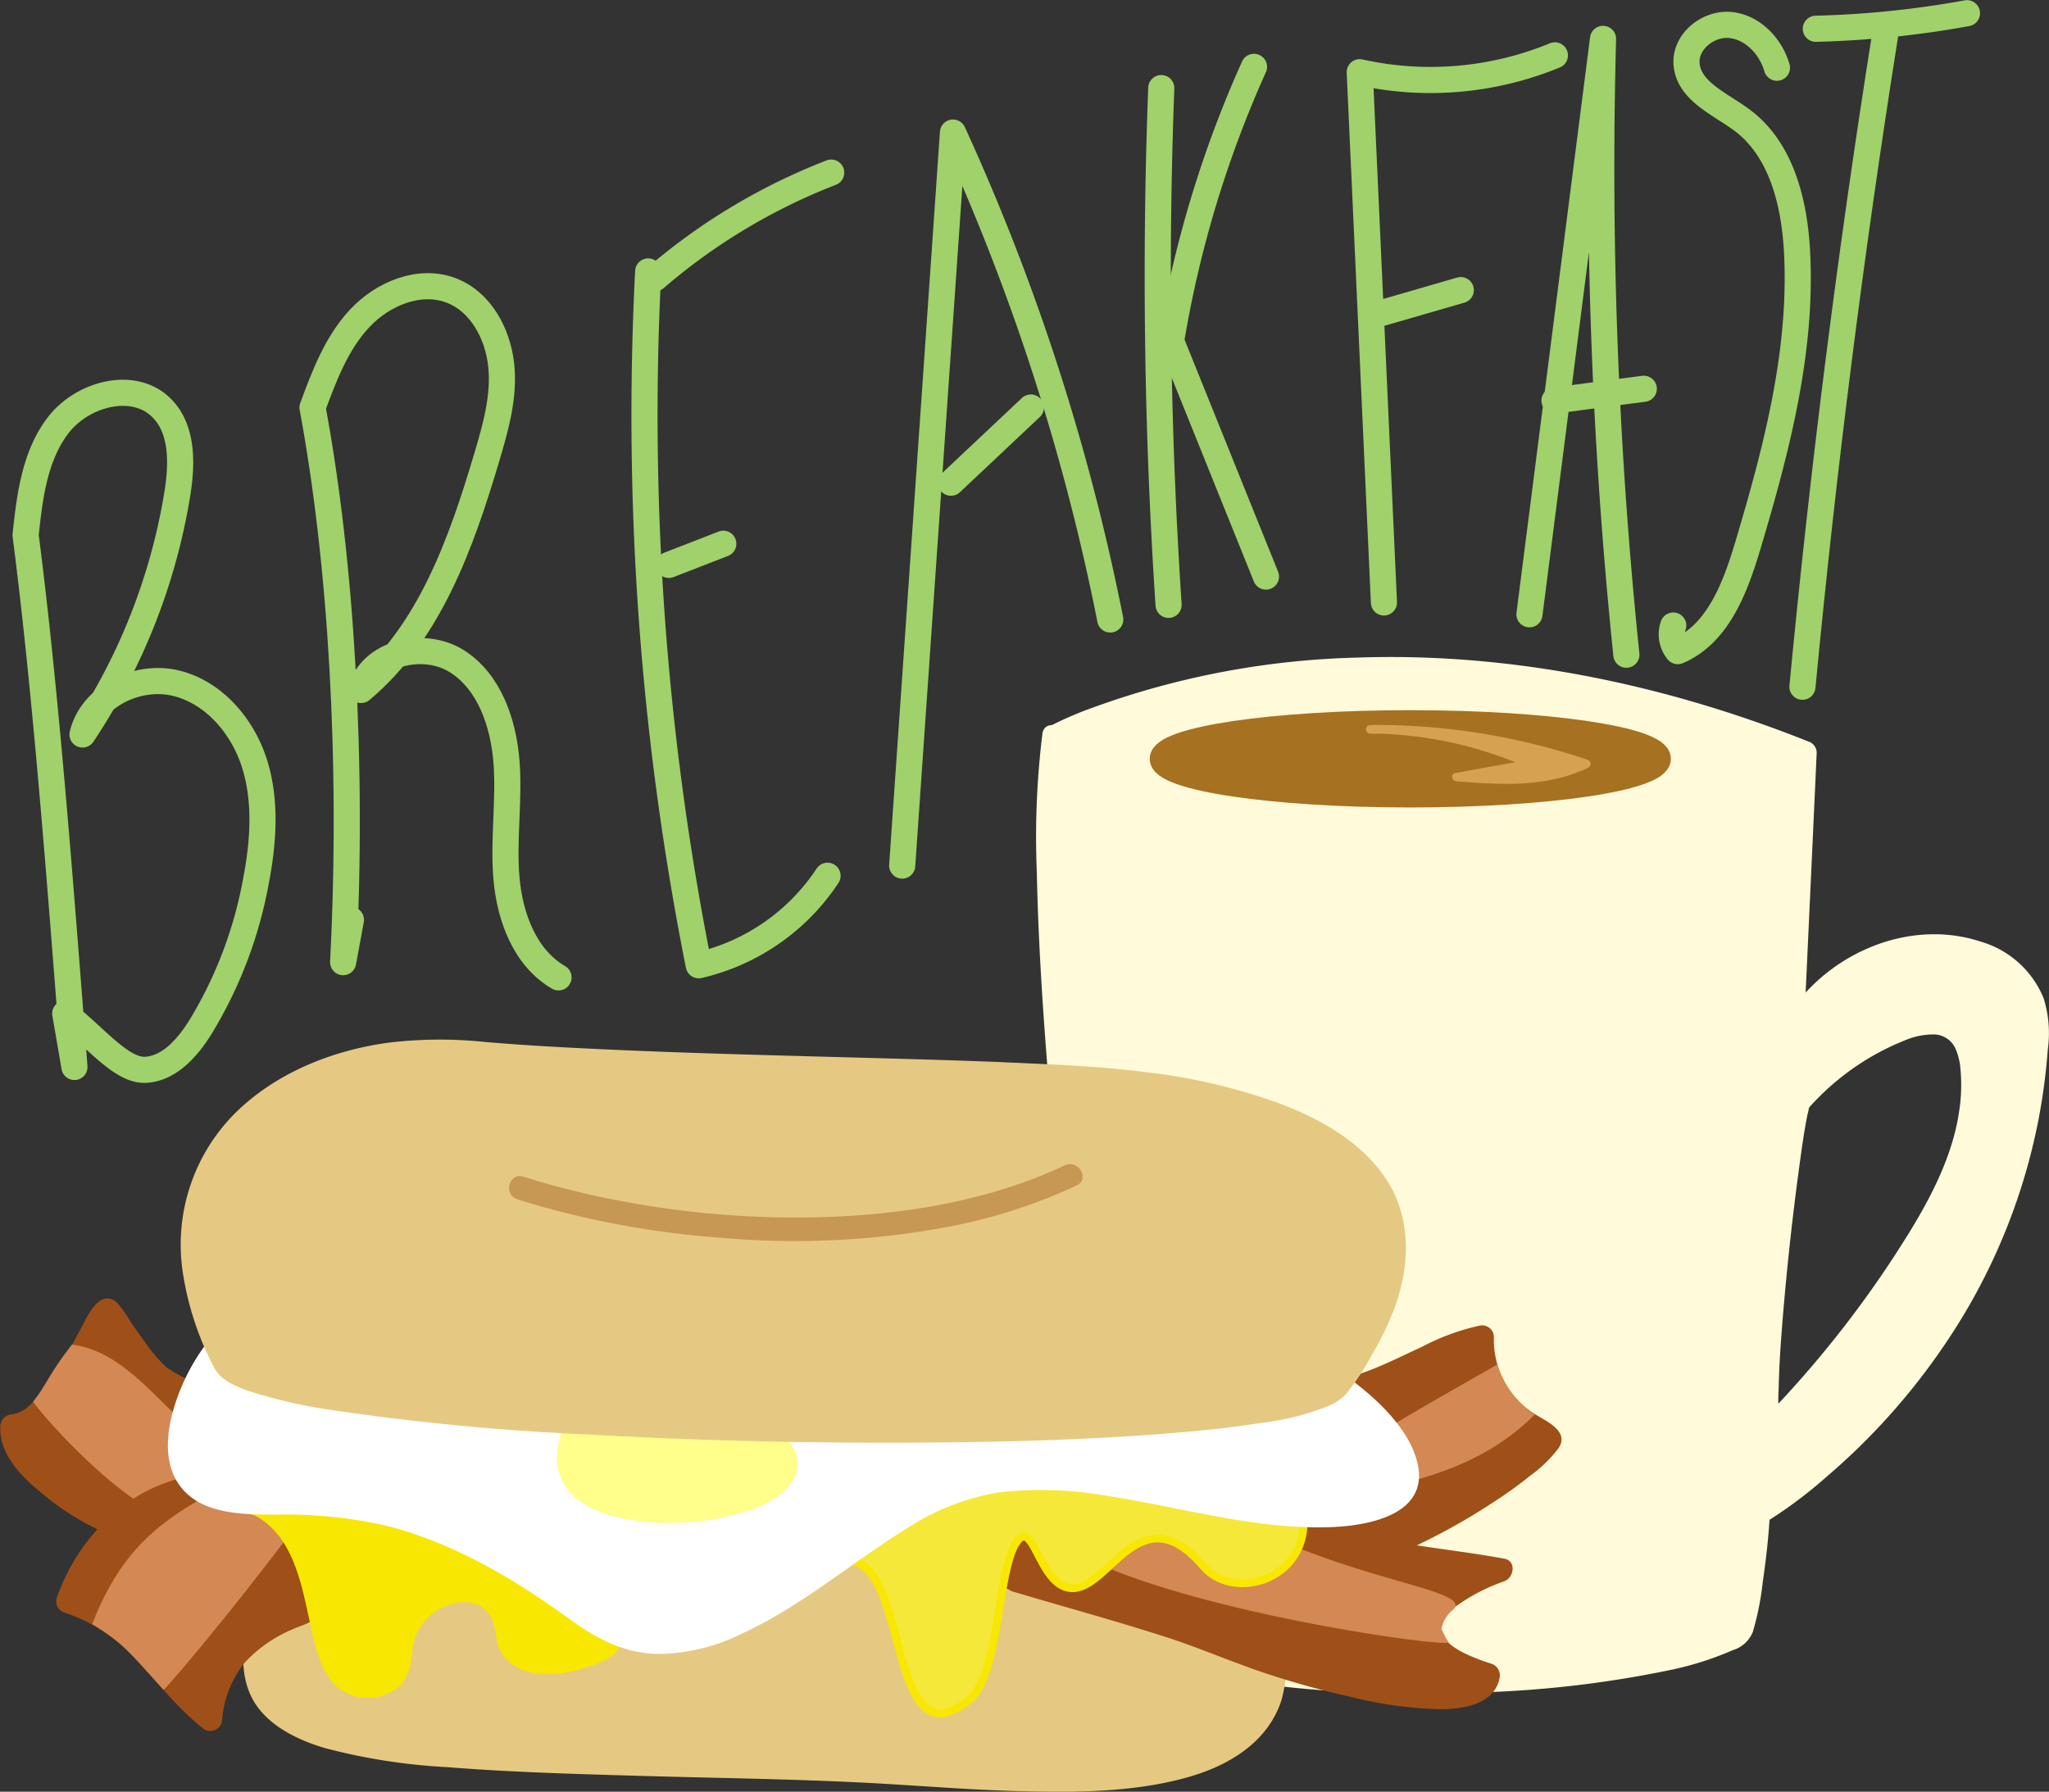 <svg xmlns="http://www.w3.org/2000/svg" viewBox="0 0 263.45 230.43"><rect x="0" y="0" width="263.45" height="230.43" fill="#333333" stroke="none"/><defs><style>.cls-1{fill:#fffad9;}.cls-2{fill:#a67121;stroke:#a67121;stroke-width:3.01px;}.cls-2,.cls-7{stroke-miterlimit:10;}.cls-3{fill:#d6a151;}.cls-4{fill:#9e5018;}.cls-5{fill:#e5c982;}.cls-6{fill:#d48853;}.cls-7{fill:#f5e838;stroke:#f8e700;}.cls-8{fill:#f8e700;}.cls-9{fill:#fff;}.cls-10{fill:#ffff8a;}.cls-11{fill:#c79754;}.cls-12{fill:none;stroke:#a0d16b;stroke-linecap:round;stroke-linejoin:round;stroke-width:3.36px;}</style></defs><g id="Layer_2" data-name="Layer 2"><g id="Layer_17" data-name="Layer 17"><path class="cls-1" d="M135.56,94.77s38.95-21,96.56,2l-1.65,35.87c8.36-15.58,32.22-13.68,31.5.34-2.17,41.83-35.81,61.59-35.81,61.59-.35,6.75-1.85,15.12-2.45,15.49-11.58,7.2-65,9.5-79.34-.35C144.37,209.74,131.76,120.6,135.56,94.77Zm117.78,48.51c3.28-23.88-20.66-4.18-22.13-1.34-1,1.92-5.41,38.68-3.69,41.7C229.05,183,251.24,158.53,253.34,143.28Z"/><path class="cls-1" d="M136.31,96.07c.35-.19.71-.36,1.07-.53s.88-.4,1.32-.6l.46-.19c-.32.13,0,0,.13-.06l1-.4a90.41,90.41,0,0,1,12.25-3.8A119.67,119.67,0,0,1,197,88.81a152.77,152.77,0,0,1,34.68,9.44l-1.1-1.45-1.45,31.43-.2,4.44a1.51,1.51,0,0,0,2.79.75,19.58,19.58,0,0,1,18.35-10.15,12.5,12.5,0,0,1,7.93,3.16c2.53,2.47,2.54,5.58,2.27,8.89A76.49,76.49,0,0,1,240,180.87a82.69,82.69,0,0,1-6.36,6.2c-1.67,1.47-3.23,2.73-4.86,3.92-1,.71-1.94,1.4-3,2-.14.09-.3.17-.44.27-1,.76-.79,2.18-.88,3.32-.12,1.51-.28,3-.47,4.51a64.53,64.53,0,0,1-1.17,6.76c-.08.33-.17.66-.26,1s-.14.38,0,.21c.28-.39.16-.16-.16,0l-.68.35a35.07,35.07,0,0,1-7.07,2.29,125.35,125.35,0,0,1-21.75,2.8,176.37,176.37,0,0,1-25-.29c-6.58-.57-13.59-1.42-19.7-4.08a18.85,18.85,0,0,1-3.15-1.72l.69.9c-.45-3.17-.78-5.66-1.18-8.72q-1.5-11.31-2.82-22.64-1.71-14.61-3.09-29.24c-.9-9.73-1.67-19.47-2.1-29.23a156.54,156.54,0,0,1,.16-22.61c0-.31.07-.63.11-.94.06-.5,0-.31.1-.79.28-1.89-2.61-2.7-2.89-.8a108.64,108.64,0,0,0-.72,17.85c.16,8,.66,16,1.28,24,1.28,16.69,3.1,33.35,5.14,50q1,8.63,2.2,17.24l.69,5.07a4,4,0,0,0,.61,2.27,11.9,11.9,0,0,0,3.72,2.07,40.13,40.13,0,0,0,4.69,1.66,76.39,76.39,0,0,0,11.22,2.17,160.35,160.35,0,0,0,27,1,140.25,140.25,0,0,0,24.68-2.85,40.44,40.44,0,0,0,8.26-2.6,4,4,0,0,0,2.56-2.32,35.67,35.67,0,0,0,1.28-6.41c.44-3,.77-5.92.93-8.89l-.74,1.29a57.45,57.45,0,0,0,7.91-5.87,84.81,84.81,0,0,0,15.4-17.24,77.73,77.73,0,0,0,12-29,79.64,79.64,0,0,0,1.16-8.85,15.06,15.06,0,0,0-.54-6.54,12.49,12.49,0,0,0-8.06-7.28c-9.72-3.22-20.79,2-25.57,10.79l2.8.76,1.45-31.42.2-4.45a1.54,1.54,0,0,0-1.1-1.44c-18.47-7.36-38.33-11.5-58.26-10.77A106.82,106.82,0,0,0,140.52,91a46,46,0,0,0-5.72,2.48C133.1,94.39,134.61,97,136.31,96.07Z"/><path class="cls-1" d="M254.84,143.28c.44-3.32.77-7.42-1.14-10.39a6.33,6.33,0,0,0-6.13-2.74c-5.32.51-10.36,4.19-14.32,7.55a13.2,13.2,0,0,0-3.37,3.54c-.74,1.44-.8,3.41-1,5-1,6.84-1.81,13.73-2.44,20.62-.34,3.7-.64,7.41-.75,11.13-.06,1.94-.39,4.63.57,6.42a1.53,1.53,0,0,0,2.05.54c1.22-.54,2.34-2.08,3.21-3,2.08-2.23,4-4.56,6-6.93A114,114,0,0,0,250.8,155a37.29,37.29,0,0,0,4-11.34,1.54,1.54,0,0,0-1.05-1.84,1.49,1.49,0,0,0-1.84,1c-1,7.15-5.11,13.8-9,19.71A137.46,137.46,0,0,1,230.06,179c-.75.83-1.51,1.65-2.3,2.43-.27.26-.54.5-.81.75s.21,0-.18.13l2,.54c-.15-.27.09.39,0,0,0-.12-.05-.25-.08-.37-.09-.38,0,0,0-.16s0-.38,0-.57c-.07-1-.06-2.07,0-3.11.06-3,.27-6,.51-8.93q.82-10,2.17-19.87c.29-2.13.58-4.27,1-6.37.06-.27.13-.54.19-.81.11-.56,0,.15,0-.13,0,0,.15-.22.18-.26-.35.38,0,0,.08-.08.25-.27.49-.53.75-.79a32.77,32.77,0,0,1,11.57-7.69,9.17,9.17,0,0,1,3.35-.67,3,3,0,0,1,1.26.21,4,4,0,0,1,.9.55,3.2,3.2,0,0,1,.85,1.24,8.34,8.34,0,0,1,.5,1.83,22.09,22.09,0,0,1-.15,6.34,1.5,1.5,0,0,0,1.5,1.5A1.54,1.54,0,0,0,254.84,143.28Z"/><ellipse class="cls-2" cx="181.33" cy="97.59" rx="32" ry="4.75"/><path class="cls-3" d="M176.2,93.82A83.13,83.13,0,0,1,204,98.27c-5.08,2.57-11.08,2.17-16.75,1.7l9.45-1.71A50.45,50.45,0,0,0,176.2,93.82Z"/><path class="cls-3" d="M176.2,94.36a83.77,83.77,0,0,1,27.64,4.43l-.13-1c-5.12,2.52-11,2.08-16.47,1.63l.14,1.06,9.46-1.7a.55.55,0,0,0,.12-1,51.93,51.93,0,0,0-20.76-4.52.54.54,0,0,0,0,1.08,50.69,50.69,0,0,1,20.22,4.37l.13-1-9.46,1.71c-.63.12-.42,1,.15,1.06,5.73.47,11.7.83,17-1.77a.55.55,0,0,0-.13-1,84.73,84.73,0,0,0-27.93-4.47A.54.54,0,0,0,176.2,94.36Z"/><path class="cls-4" d="M15,196.13c-4.15-1.52-13.83-7.75-13.46-12.69,5.85-.1,11.43-16.28,12.45-14.83,6.34,9.06,5.87,8.4,9.92,10.32"/><path class="cls-4" d="M15.37,194.69a28.68,28.68,0,0,1-7.64-4.58c-1.9-1.54-4.85-3.94-4.72-6.67l-1.5,1.5c2.49-.11,4.45-1.89,6-3.73A48,48,0,0,0,12.07,174c.55-1,1.09-2,1.67-3,.19-.32.39-.64.59-1s0,0,.1-.13c.14-.35.14,0-.3.08l-.63-.17c-.58-.31-.77-.33-.56,0a5.93,5.93,0,0,0,.53.76l1,1.37c.52.75,1.05,1.49,1.59,2.23a31.34,31.34,0,0,0,2.42,3.09,13.88,13.88,0,0,0,4.67,3c1.74.81,3.26-1.77,1.51-2.6-.8-.37-1.62-.72-2.39-1.16-.15-.08-.29-.17-.43-.26s-.45-.32-.21-.13a7.44,7.44,0,0,1-.92-.86,25.81,25.81,0,0,1-2.15-2.73c-.59-.8-1.16-1.61-1.73-2.43A14.68,14.68,0,0,0,15,167.5c-1.83-1.6-3.28,1-4,2.36-1.34,2.36-2.56,4.78-4,7a20.5,20.5,0,0,1-2.73,3.49,4.83,4.83,0,0,1-2.65,1.54,1.52,1.52,0,0,0-1.5,1.5C-.15,187,2.86,190,5.36,192a33,33,0,0,0,9.21,5.55c1.81.68,2.59-2.22.8-2.89Z"/><path class="cls-5" d="M33,210.48c-2.9,16.92,18.69,15.33,75.11,17.16,19.69.64,55.84,6.49,55.84-13.57C164,140.67,33,210.48,33,210.48Z"/><path class="cls-5" d="M31.56,210.08c-.54,3.2-.46,6.63,1.5,9.37s5.4,4.38,8.69,5.36a77.07,77.07,0,0,0,15.77,2.46c7.89.63,15.81.86,23.72,1.09,9.89.3,19.81.4,29.7.9,7.1.35,14.18,1,21.3,1.12,6.78.15,13.84.05,20.43-1.8,5.27-1.48,10.36-4.47,12.12-10a22.61,22.61,0,0,0,.52-8.56,44.77,44.77,0,0,0-1.22-7.9,30.25,30.25,0,0,0-6-12.07c-5.6-6.7-14.13-9.68-22.56-10.68-10.19-1.21-20.63.2-30.61,2.3A228.86,228.86,0,0,0,73,191.18c-9,3.31-17.81,7-26.5,11-4.61,2.12-9.19,4.32-13.69,6.66l-.61.32c-1.7.91-.19,3.5,1.52,2.59,3-1.59,6-3.07,9.08-4.53q11.2-5.37,22.72-10a275.93,275.93,0,0,1,30.05-10.2c9.94-2.7,20.19-4.79,30.52-5,8.43-.2,17.3.79,24.44,5.4S161.3,200,162.18,208.5c.51,5,.78,10.31-3.39,13.84s-10.59,4.41-15.93,4.82a154.81,154.81,0,0,1-21.32-.26q-11.78-.72-23.55-1.07c-9.27-.26-18.55-.47-27.82-.84-6.52-.27-13.08-.56-19.56-1.44a57.81,57.81,0,0,1-6.92-1.31,21.49,21.49,0,0,1-4.95-1.83c-.32-.17-.63-.36-.94-.55l-.46-.31-.26-.2a8.73,8.73,0,0,1-1.43-1.42c.08.1,0,0-.12-.17l-.24-.36a9.5,9.5,0,0,1-.49-1c.15.33-.14-.39-.19-.56a10.16,10.16,0,0,1-.26-1.09c-.07-.37,0,.06,0-.17s0-.36,0-.53c0-.35,0-.7,0-1a12.45,12.45,0,0,1,.2-2.17C34.77,209,31.88,208.18,31.56,210.08Z"/><path class="cls-4" d="M15,196.13c-4.15-1.52-13.83-7.75-13.46-12.69,5.85-.1,11.43-16.28,12.45-14.83,6.34,9.06,6,8.15,9.92,10.32C68.91,203.89,15,196.13,15,196.13Z"/><path class="cls-4" d="M15.37,194.69a28.68,28.68,0,0,1-7.64-4.58c-1.9-1.54-4.85-3.94-4.72-6.67l-1.5,1.5c4-.17,6.66-4.37,8.53-7.4,1.08-1.76,2.05-3.58,3.05-5.4.35-.64.7-1.28,1.1-1.89l.21-.33c.17-.23-.06.19,0,0a.59.59,0,0,1,.17-.18c-.13.06-.18.19-.33.21s-1.36-.29-1.37-.22c0,.43,1.16,1.65,1.43,2,.44.63.89,1.26,1.35,1.88.65.89,1.32,1.79,2,2.64a12.08,12.08,0,0,0,2.91,2.61c4.08,2.5,8.36,4.61,12.33,7.32a41,41,0,0,1,4.63,3.56,18,18,0,0,1,1.51,1.52,5,5,0,0,1,.83,1.14c.09.14.32.62.26.49s.09.31.13.44c.1.34,0-.3,0,.16s.07-.21,0,.16,0-.07,0,.11a.72.72,0,0,1-.11.19c-.22.2.18-.21,0,0s-.23.22-.34.33c.32-.3-.07,0-.23.13s-.32.18-.49.26.08,0,0,0l-.34.13a11.05,11.05,0,0,1-1.36.39,17.18,17.18,0,0,1-3.05.46,62.77,62.77,0,0,1-7.88.07q-3.6-.16-7.2-.54c-.88-.09-1.75-.19-2.63-.3l-.89-.11-.32,0c-.07,0,.46.06.11,0l-.19,0a1.54,1.54,0,0,0-1.84,1.05,1.49,1.49,0,0,0,1,1.84c3.46.5,7,.83,10.43,1a72.52,72.52,0,0,0,8.34.08,20.12,20.12,0,0,0,7.08-1.37c1.84-.82,3.19-2.43,2.82-4.54-.44-2.56-2.81-4.61-4.7-6.17a91.11,91.11,0,0,0-14.16-9.12c-.6-.32-1.21-.63-1.8-1-.24-.14-.48-.28-.71-.43a1.88,1.88,0,0,1-.51-.38,24.56,24.56,0,0,1-3.58-4.29l-1.34-1.88A12.11,12.11,0,0,0,15,167.5a1.75,1.75,0,0,0-2.29-.07c-1.07.79-1.71,2.34-2.33,3.47-1,1.92-2.08,3.84-3.25,5.68a16.66,16.66,0,0,1-3.85,4.62,3.57,3.57,0,0,1-1.74.74,1.52,1.52,0,0,0-1.5,1.5C-.15,187,2.86,190,5.36,192a33,33,0,0,0,9.21,5.55C16.38,198.26,17.16,195.36,15.37,194.69Z"/><path class="cls-6" d="M31.16,188.47h0c-8.43-3.7-13.35-14.51-21.91-15.54h0c-2.95,3.73-3.23,5.13-5,7.35,2.9,4,18.89,21,22.45,13.35C28.15,192,30.33,190.41,31.16,188.47Z"/><path class="cls-4" d="M25.49,191.18c-8.06,1.1-14.37,7.59-16.76,14.76,9,2.66,11.52,9.77,18.38,15.21.89-8.13,5.52-11.31,12.41-14C39.52,207.15,51.39,187.63,25.49,191.18Z"/><path class="cls-4" d="M25.09,189.73C16.65,191,10,197.66,7.28,205.55a1.51,1.51,0,0,0,1,1.84,21.51,21.51,0,0,1,9.57,6.42c2.66,2.87,5.08,5.93,8.15,8.4a1.52,1.52,0,0,0,2.56-1.06,13.46,13.46,0,0,1,2.94-7.36,17.78,17.78,0,0,1,6.1-4.24c1.19-.55,2.67-.81,3.36-2a20.78,20.78,0,0,0,.94-1.89c2-4.56,3.12-10.68-1.5-14.09-4.11-3-10.21-2.53-15-1.89a1.54,1.54,0,0,0-1.5,1.5,1.52,1.52,0,0,0,1.5,1.5c3.49-.47,7.27-.82,10.71.15a6,6,0,0,1,4.06,3.07c.08.15,0,0,.11.27s.14.43.19.65a3,3,0,0,1,.15.94,10.26,10.26,0,0,1,0,1.24c0,.18,0,.37,0,.55a2.61,2.61,0,0,1-.07.49,17.42,17.42,0,0,1-.59,2.34c-.1.34-.22.68-.35,1s-.14.37-.22.55-.11.27,0,0c0,.1-.08.2-.13.3a20.45,20.45,0,0,1-1.11,2.19l.9-.69c-3.33,1.31-6.69,2.85-9.21,5.45a16.71,16.71,0,0,0-4.3,10l2.56-1.06c-3.24-2.61-5.76-5.89-8.61-8.89a23.9,23.9,0,0,0-10.43-6.7l1,1.84c2.4-7,8.31-12.62,15.72-13.72C27.79,192.34,27,189.45,25.09,189.73Z"/><path class="cls-4" d="M175.58,178.05c3.87-1.33,11.55-5.59,15-6.07,0,11,9.73,12,8.62,13.43-4.75,6-21.12,14.33-23,13.91C146,192.41,175.58,178.05,175.58,178.05Z"/><path class="cls-4" d="M176,179.5c2.64-.93,5.16-2.2,7.69-3.36a28.75,28.75,0,0,1,7.29-2.71l-1.9-1.45a14.57,14.57,0,0,0,3.7,10.05c1.51,1.61,3.39,2.56,5.17,3.79,0,0,0-.18.1.08a2,2,0,0,1-.27-.72c0-.48.45-.9-.06-.34-.25.28-.51.56-.78.83a33.41,33.41,0,0,1-3.89,3.24,80.76,80.76,0,0,1-9.66,5.91,45.44,45.44,0,0,1-7,3c.29-.09,0-.07.14,0,.46.24-.75-.2-.74-.19l-.85-.22c-1.26-.32-2.51-.69-3.74-1.12a19.46,19.46,0,0,1-4.7-2.28,5.86,5.86,0,0,1-2.07-2.25,3.13,3.13,0,0,1-.17-1.94,10.28,10.28,0,0,1,3.26-4.63,36.88,36.88,0,0,1,8.87-5.88c1.74-.85.22-3.44-1.51-2.59-5.65,2.74-18.43,10.65-12,18.1,2.49,2.88,6.69,4.23,10.22,5.21,1.57.44,3,1,4.61.54a25.56,25.56,0,0,0,3.66-1.45,82,82,0,0,0,10.41-5.77,56.72,56.72,0,0,0,4.93-3.53,17.56,17.56,0,0,0,3.66-3.54c1.6-2.35-2-3.68-3.47-4.69a11.31,11.31,0,0,1-4.82-9.65,1.52,1.52,0,0,0-1.9-1.44,29.25,29.25,0,0,0-7.36,2.72c-2.52,1.14-5,2.43-7.61,3.34C173.38,177.24,174.16,180.14,176,179.5Z"/><path class="cls-6" d="M197.31,181.94a11.93,11.93,0,0,1-4.79-6.46c-5.85,3.41-30.7,17-27.14,18.83C175.46,191.13,187.92,191.33,197.31,181.94Z"/><path class="cls-4" d="M130.63,203.25c10.53,3.15,19.91,5.54,29.29,9.39,4.64,1.91,30.22,10,31.43,2.88-11.15-3.66-9.41-9.41,1.67-13.47-7.92-1.45-21.5-2.45-24.74-5.92C168.28,196.13,102.06,194.69,130.63,203.25Z"/><path class="cls-4" d="M130.23,204.69c6.72,2,13.49,3.84,20.15,6,4.2,1.39,8.26,3.16,12.46,4.55,3.58,1.18,7.21,2.2,10.89,3a51,51,0,0,0,11.46,1.58c2.83,0,6.95-.58,7.61-4a1.55,1.55,0,0,0-1.05-1.85c-1.84-.61-7-2.29-6.42-4.93a5.23,5.23,0,0,1,2.19-2.68,24,24,0,0,1,5.9-3c1.24-.47,1.59-2.61,0-2.9-5.41-1-10.89-1.49-16.28-2.61a25.66,25.66,0,0,1-6.36-1.92c-.92-.47-1.62-1.38-2.67-1.44-3.74-.21-7.53-.1-11.27-.09-6.39,0-12.78.12-19.16.5-2.82.17-5.64.4-8.44.8a17.37,17.37,0,0,0-5.55,1.4c-1.69.87-2.29,2.73-.85,4.17,1.83,1.84,5,2.56,7.39,3.28,1.85.56,2.64-2.33.8-2.89a24.8,24.8,0,0,1-5.44-2.07c-.19-.12-.8-.54-.45-.28-.31-.23-.3-.45-.21-.17-.1-.3,0,.34,0,.28,0,.35,0,.31-.25.58.3-.36-.22.05.14-.13.16-.08.77-.37.32-.19a13.4,13.4,0,0,1,1.77-.54,36.64,36.64,0,0,1,5-.78,260.59,260.59,0,0,1,28.77-.95c2.52,0,5,0,7.55.08l-1.06-.43c2.66,2.71,7.39,3.38,10.94,4,4.8.89,9.66,1.4,14.46,2.27v-2.9c-3.66,1.37-9.51,3.64-10.25,8.13-.76,4.69,5.09,7.06,8.59,8.24l-1.05-1.85a1.81,1.81,0,0,1-.14.48c-.17.32,0,0-.22.29s0,.05-.33.25a3.07,3.07,0,0,1-.57.27,10.78,10.78,0,0,1-3.9.47A50.29,50.29,0,0,1,174,215.3c-3.46-.8-6.88-1.77-10.26-2.88-3.81-1.26-7.49-2.87-11.3-4.16-7.06-2.39-14.26-4.32-21.4-6.46C129.17,201.25,128.38,204.14,130.23,204.69Z"/><path class="cls-6" d="M185.33,209.48a4.14,4.14,0,0,1,1.44-2.4c2.91-2.59-11.7-3.48-26.49-11-11.88-4.06-16.17-.85-28-4.38-4.19,11.95,51.53,20.17,54,19.56A12,12,0,0,1,185.33,209.48Z"/><path class="cls-7" d="M127.68,190.52c8.28-.37,39.94,5.22,39.94,5.22,0,7.6-9.11,10.15-12.91,5.69-8.23-9.6-12.11,3.28-17.08,2.82-4.1-.39-4.74-9.32-7-5.81-2.39,3.67-2.14,17.06-6,20.17-11.27,9.15-7.16-21-17.19-17.66C107.44,201,119.4,190.88,127.68,190.52Z"/><path class="cls-6" d="M39.51,184.86c-13.24,8.77-21.85,9.18-27.66,24,3.9,2.45,4.58,3.34,9.18,8.47C24.15,214.39,63.69,165.86,39.51,184.86Z"/><path class="cls-8" d="M32.76,193.24c11.38,4.69,5.74,24.94,15.19,23.52,4.77-.72,2.76-4.85,4.35-7.62,3.75-6.53,12.34-6,12.86.59.59,7.37,13.07,2.59,13.12,1.49C79.65,180.4,15.07,186,32.76,193.24Z"/><path class="cls-8" d="M32,194.54c6,2.58,6.82,9.79,8.14,15.43.56,2.38,1.23,5.11,3.06,6.86a6.25,6.25,0,0,0,8.2,0c1.24-1.2,1.43-2.91,1.62-4.53a6.58,6.58,0,0,1,2.14-4.38c2-1.9,6-2.93,7.81-.21.93,1.38.6,3.15,1.38,4.61a5.51,5.51,0,0,0,3.24,2.59c2.62.84,5.71.26,8.24-.62A11.37,11.37,0,0,0,78.66,213c1.11-.77,1.16-1.72,1.14-3a19.9,19.9,0,0,0-1.64-7.68,22.56,22.56,0,0,0-9.66-10.12c-8.48-4.89-19.12-6.52-28.79-6-3.13.15-6.8.37-9.6,1.94a3.26,3.26,0,0,0-1.92,2.69,3.7,3.7,0,0,0,2,2.9,13.91,13.91,0,0,0,2.16,1.05c1.78.74,2.56-2.16.8-2.89.3.12-.22-.1-.28-.13l-.47-.23c-.26-.13-.52-.29-.77-.44-.06,0-.41-.31-.19-.13s-.09-.09-.13-.13a1.14,1.14,0,0,1-.19-.19c-.07-.07.19.34,0,0s0,.06,0,.11c0-.24,0-.13,0,.15.07-.38.07.34,0,0,0-.09-.12.51,0,.13.06-.22-.24.32-.05.08a.49.49,0,0,1,.16-.16c.31-.14-.31.18,0,0l.54-.31a3.36,3.36,0,0,1,.33-.16c-.44.2,0,0,.14,0a16.47,16.47,0,0,1,1.82-.53,25.53,25.53,0,0,1,4.64-.63c8.72-.6,18.18.62,26.11,4.45,3.84,1.86,7.42,4.45,9.63,8.09a16,16,0,0,1,2.15,6c.07.51.11,1.06.13,1.59,0,.28,0,.55,0,.83s0,.28,0,.42c0,.3-.13.4,0,.28,0,0,.25-.44.27-.48-.07.15-.18,0,0,0s-.13.09-.3.18a9.71,9.71,0,0,1-1,.51c-2.07.84-4.74,1.55-7,1a2.48,2.48,0,0,1-1.94-1.62,19.28,19.28,0,0,1-.36-2.15,7.1,7.1,0,0,0-1-2.36c-4.44-6.43-14.34-1.41-15.27,5.16-.16,1.08,0,2.79-.92,3.59a3.53,3.53,0,0,1-3.23.44,2.91,2.91,0,0,1-.69-.44,3.5,3.5,0,0,1-.79-1.05,13,13,0,0,1-1.15-3.09c-1.47-5.48-1.93-11.78-6.11-16.06A11.68,11.68,0,0,0,33.51,192a1.55,1.55,0,0,0-2,.54A1.52,1.52,0,0,0,32,194.54Z"/><path class="cls-9" d="M28,173.38c-4,5.16-8.27,16.09-.77,18.9,9.13,3.42,20.75-4.8,48,15.55,15,11.21,31.06-8.41,45.33-15.13,14.77-7,33.61,2.42,49.59,2.25,21.06-.23,5.57-14.74,1.94-16.74"/><path class="cls-9" d="M26.67,172.62a26.34,26.34,0,0,0-4.54,9.28c-.81,3.15-.95,6.84,1.23,9.48,2.82,3.44,8.08,3.39,12.14,3.42a57.28,57.28,0,0,1,14.76,1.57c8.4,2.26,16,6.8,23,11.88,3.41,2.48,6.88,4.32,11.18,4.46a24.53,24.53,0,0,0,11-2.64c7.64-3.51,14.06-9.12,21.17-13.51a30.94,30.94,0,0,1,11.76-4.62,48.6,48.6,0,0,1,14.09.46c9.49,1.45,19,4.36,28.66,4,4.76-.17,12.55-1.56,11.17-8.08-.86-4-4.45-7.64-7.6-10.12a14.62,14.62,0,0,0-1.87-1.32c-1.68-.94-3.2,1.65-1.51,2.6a7.42,7.42,0,0,1,.7.44l.39.28.28.21a27.25,27.25,0,0,1,2.13,1.88,20.42,20.42,0,0,1,3.75,4.69,6.35,6.35,0,0,1,.89,2.43c0-.24,0,.92,0,.62a1.67,1.67,0,0,1-.33.94,4.15,4.15,0,0,1-1.84,1.38,14.53,14.53,0,0,1-4.52,1c-17.67,1.47-36.15-10-53.27-1.79-7.11,3.41-13.17,8.69-19.85,12.82-5.94,3.67-13.34,7.25-20.29,4.2A32.16,32.16,0,0,1,73.8,205c-2.09-1.49-4.24-2.92-6.44-4.25a72,72,0,0,0-10.87-5.42,50.07,50.07,0,0,0-16.31-3.41c-2-.08-4-.05-6.08-.09a22.17,22.17,0,0,1-4.88-.46c-2.33-.54-4.2-1.75-4.57-4.28-.45-3,.79-6.31,2.14-9a25.81,25.81,0,0,1,2.47-3.94c1.17-1.54-1.44-3-2.59-1.52Z"/><path class="cls-10" d="M73.85,184.08C66.4,200.59,113.14,194.55,98,184"/><path class="cls-10" d="M72.56,183.32c-1.35,3.05-1.49,6.5,1.1,9,2.41,2.28,5.93,3,9.13,3.39a33.27,33.27,0,0,0,11.07-.77c2.78-.66,6.09-1.76,7.83-4.19,2.23-3.1-.34-6.18-2.9-8-1.58-1.12-3.08,1.48-1.52,2.59a8.87,8.87,0,0,1,1.48,1.27l.3.34.08.13c.13.2.38.73.27.44a3.66,3.66,0,0,1,.17.59c-.12-.55,0,.45,0,.18s-.08.27-.12.39.16-.28,0,0l-.19.32c-.19.33.13-.06-.24.3-.2.18-.38.37-.59.53.28-.22-.27.2-.39.27s-.53.33-.8.47a16,16,0,0,1-3.55,1.32,30.1,30.1,0,0,1-9.29.93,16.16,16.16,0,0,1-7.84-2,2.39,2.39,0,0,1-.6-.45,7.17,7.17,0,0,1-.67-.68c-.13-.15.07.13-.12-.17l-.24-.39c-.06-.1-.21-.47-.09-.17a3.26,3.26,0,0,1-.15-.44,3.84,3.84,0,0,1-.11-.46c0-.22,0,.2,0-.21a8,8,0,0,1,0-1c0-.24,0,.23,0,0a2.33,2.33,0,0,1,.05-.28c0-.2.09-.39.14-.58a8.22,8.22,0,0,1,.39-1.11c.77-1.75-1.81-3.27-2.59-1.51Z"/><path class="cls-5" d="M28.9,175.28c5.1,9.77,136.41,12.32,143.17,2.93C193.9,147.92,161,140.6,143.34,139s-59.41-1.44-82.78-3.6C36.69,133.17,15.37,149.4,28.9,175.28Z"/><path class="cls-5" d="M27.6,176c1,1.82,3.52,2.62,5.34,3.2a66,66,0,0,0,10,2.18,317.12,317.12,0,0,0,32.14,3.08q19.34,1.09,38.73,1.08c11.76,0,23.54-.22,35.27-1.11,4.39-.33,8.78-.75,13.13-1.44a34,34,0,0,0,8.56-2.16,6.46,6.46,0,0,0,2.2-1.44,28.87,28.87,0,0,0,3.24-4.85A41,41,0,0,0,179,169c2.27-5.65,2.68-12.15-.81-17.4-3.18-4.79-8.44-7.69-13.68-9.69a75.06,75.06,0,0,0-17.44-4.05c-6.31-.8-12.69-1-19-1.29-8.83-.34-17.67-.54-26.51-.79-9.14-.25-18.28-.53-27.42-1-4-.2-7.89-.44-11.83-.78a55.68,55.68,0,0,0-12.31.09c-7.4,1-14.85,4-20.12,9.43a23.91,23.91,0,0,0-6.43,19.75A38.44,38.44,0,0,0,27.6,176c.89,1.71,3.48.2,2.59-1.52-3.57-6.9-5.58-15.18-2.41-22.62,2.68-6.3,8.51-10.66,14.82-12.93a39.2,39.2,0,0,1,11-2.22,87.2,87.2,0,0,1,11.65.51c8.36.61,16.75.93,25.12,1.21,16.41.54,32.86.59,49.25,1.71a101.47,101.47,0,0,1,16.18,2.26c5.44,1.27,11,3.08,15.54,6.37,4.07,2.94,6.69,7.25,6.47,12.37a23.55,23.55,0,0,1-2.86,9.59,49,49,0,0,1-3.43,5.68c-.12.17-1.05,1.32-.54.79,0,0-.11.15-.14.16s-.55.41-.1.1a8.2,8.2,0,0,1-1,.61l-.31.14-.05,0-.78.28a33.51,33.51,0,0,1-3.82,1,97.7,97.7,0,0,1-11,1.54c-10.75,1-21.56,1.33-32.35,1.45q-18.87.19-37.72-.62c-11.16-.47-22.34-1.16-33.44-2.51-3.91-.47-7.89-1-11.83-1.87-1.48-.32-3-.67-4.4-1.12-.56-.18-1.12-.38-1.67-.59l-.08,0-.34-.15-.61-.31c-.18-.09-.35-.21-.53-.31-.46-.27.05.1-.17-.12l-.33-.32c-.08-.08.2.33,0-.07C29.28,172.82,26.68,174.34,27.6,176Z"/><path class="cls-11" d="M66.41,154.22a116.39,116.39,0,0,0,25.83,4.93,107.24,107.24,0,0,0,30.19-1.47,69.69,69.69,0,0,0,16-5.22c1.74-.82.22-3.41-1.52-2.59-8.85,4.18-18.69,6-28.42,6.55a119.93,119.93,0,0,1-28-1.84,105.06,105.06,0,0,1-13.2-3.25c-1.84-.59-2.63,2.31-.79,2.89Z"/><path class="cls-12" d="M8.39,130.35l1.18,6.87C7.7,112.88,5.84,88.55,3.29,68.83c.53-5,1.17-10.28,4.26-14.23s9.58-5.7,13.17-2.19c2.84,2.77,2.7,7.32,2.06,11.23A78.45,78.45,0,0,1,10.61,94.46c1.18-4.93,7.07-7.79,12-6.6s8.64,5.59,10.14,10.43,1.11,10.09.15,15.07A55,55,0,0,1,25.83,132c-1.64,2.65-3.94,5.34-7,5.58S12.67,133.83,8.39,130.35Z"/><path class="cls-12" d="M45.12,118.3l-1,5.44c1.32-25.64-.23-51.42-3.94-71.33,1.51-4.08,3.09-8.28,6.06-11.46S53.93,35.8,58,37.35c3.79,1.43,6,5.54,6.44,9.58S63.72,55,62.57,58.87c-3.28,11-7.34,22.49-16.14,29.87,1.25-4.83,8.08-6.37,12.3-3.71s6,8,6.39,12.93-.43,10,0,15,2.38,10.23,6.69,12.74"/><path class="cls-12" d="M83.34,34.91a362.44,362.44,0,0,0,6.5,89.23,27.18,27.18,0,0,0,16.56-11.51"/><path class="cls-12" d="M86,72.65l7-2.72"/><path class="cls-12" d="M84.21,35.8a77.78,77.78,0,0,1,22.66-13.6"/><path class="cls-12" d="M116,111.32l6.53-94.27a282.52,282.52,0,0,1,20.22,62.62"/><path class="cls-12" d="M122.27,62.08l10.27-9.67"/><path class="cls-12" d="M150.25,77.79a643.39,643.39,0,0,1-.94-66.46"/><path class="cls-12" d="M161.23,8.6a142.94,142.94,0,0,0-10.66,35.27l12.2,30.28"/><path class="cls-12" d="M177.94,77.48,174.83,9.29a42,42,0,0,0,25.09-2.17"/><path class="cls-12" d="M176.35,40.63l11.47-3.32"/><path class="cls-12" d="M196.65,79l9.46-74a608.91,608.91,0,0,0,3,79.2"/><path class="cls-12" d="M199.87,51.51,211.35,50"/><path class="cls-12" d="M228.47,8.71c-.8-2.75-3.1-5.19-5.95-5.49s-5.88,2.1-5.67,5c.26,3.54,4.37,5.15,7.2,7.28,5,3.77,6.66,10.55,7,16.81.7,12.85-2.65,25.55-6.33,37.88-1.61,5.37-3.82,11.34-9,13.55a3.41,3.41,0,0,1-.58-3.29"/><path class="cls-12" d="M231.75,88.32q4-42,10.6-83.63"/><path class="cls-12" d="M233.47,3.7a125.39,125.39,0,0,0,19.43-2"/></g></g></svg>